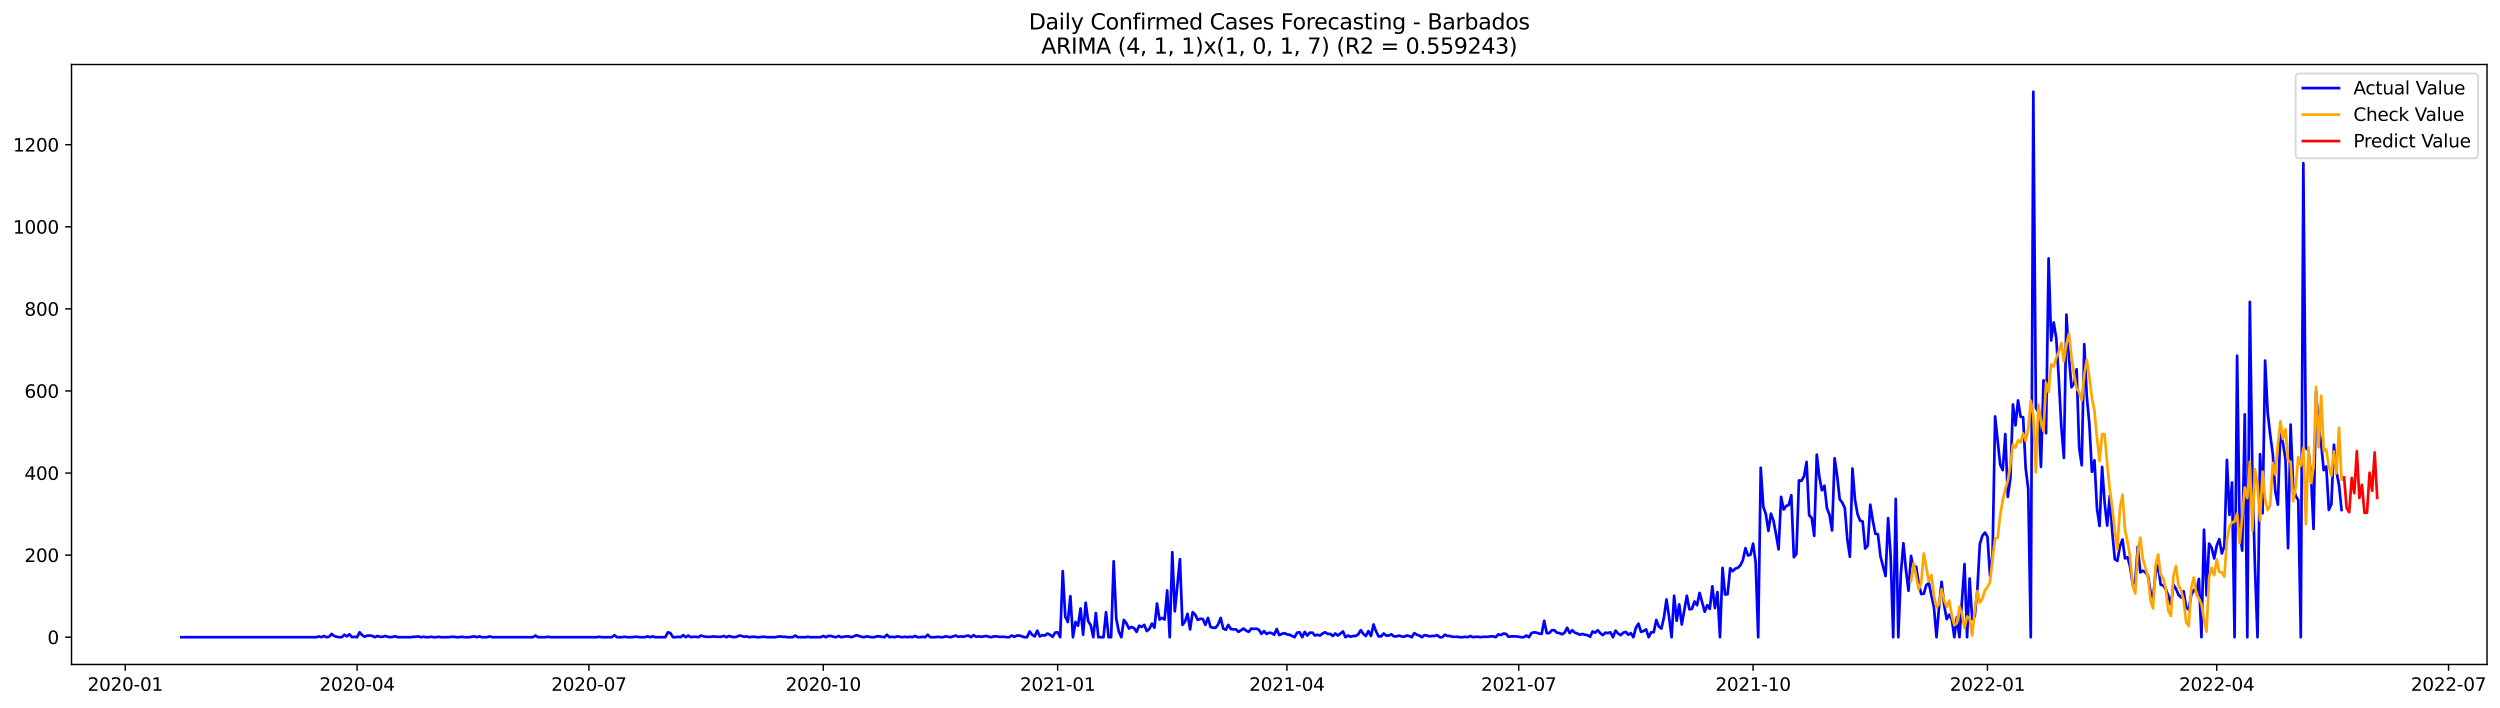 <?xml version="1.0" encoding="utf-8" standalone="no"?>
<!DOCTYPE svg PUBLIC "-//W3C//DTD SVG 1.1//EN"
  "http://www.w3.org/Graphics/SVG/1.1/DTD/svg11.dtd">
<svg xmlns:xlink="http://www.w3.org/1999/xlink" width="1386.05pt" height="392.274pt" viewBox="0 0 1386.05 392.274" xmlns="http://www.w3.org/2000/svg" version="1.1">
 <defs>
  <style type="text/css">*{stroke-linejoin: round; stroke-linecap: butt}</style>
 </defs>
 <g id="figure_1">
  <g id="patch_1">
   <path d="M 0 392.274 
L 1386.05 392.274 
L 1386.05 0 
L 0 0 
z
" style="fill: #ffffff"/>
  </g>
  <g id="axes_1">
   <g id="patch_2">
    <path d="M 39.65 368.396 
L 1378.85 368.396 
L 1378.85 35.755 
L 39.65 35.755 
z
" style="fill: #ffffff"/>
   </g>
   <g id="matplotlib.axis_1">
    <g id="xtick_1">
     <g id="line2d_1">
      <defs>
       <path id="m5eb708116f" d="M 0 0 
L 0 3.5 
" style="stroke: #000000; stroke-width: 0.8"/>
      </defs>
      <g>
       <use xlink:href="#m5eb708116f" x="69.451" y="368.396" style="stroke: #000000; stroke-width: 0.8"/>
      </g>
     </g>
     <g id="text_1">
      <!-- 2020-01 -->
      <g transform="translate(48.559 382.994)scale(0.1 -0.1)">
       <defs>
        <path id="DejaVuSans-32" d="M 1228 531 
L 3431 531 
L 3431 0 
L 469 0 
L 469 531 
Q 828 903 1448 1529 
Q 2069 2156 2228 2338 
Q 2531 2678 2651 2914 
Q 2772 3150 2772 3378 
Q 2772 3750 2511 3984 
Q 2250 4219 1831 4219 
Q 1534 4219 1204 4116 
Q 875 4013 500 3803 
L 500 4441 
Q 881 4594 1212 4672 
Q 1544 4750 1819 4750 
Q 2544 4750 2975 4387 
Q 3406 4025 3406 3419 
Q 3406 3131 3298 2873 
Q 3191 2616 2906 2266 
Q 2828 2175 2409 1742 
Q 1991 1309 1228 531 
z
" transform="scale(0.016)"/>
        <path id="DejaVuSans-30" d="M 2034 4250 
Q 1547 4250 1301 3770 
Q 1056 3291 1056 2328 
Q 1056 1369 1301 889 
Q 1547 409 2034 409 
Q 2525 409 2770 889 
Q 3016 1369 3016 2328 
Q 3016 3291 2770 3770 
Q 2525 4250 2034 4250 
z
M 2034 4750 
Q 2819 4750 3233 4129 
Q 3647 3509 3647 2328 
Q 3647 1150 3233 529 
Q 2819 -91 2034 -91 
Q 1250 -91 836 529 
Q 422 1150 422 2328 
Q 422 3509 836 4129 
Q 1250 4750 2034 4750 
z
" transform="scale(0.016)"/>
        <path id="DejaVuSans-2d" d="M 313 2009 
L 1997 2009 
L 1997 1497 
L 313 1497 
L 313 2009 
z
" transform="scale(0.016)"/>
        <path id="DejaVuSans-31" d="M 794 531 
L 1825 531 
L 1825 4091 
L 703 3866 
L 703 4441 
L 1819 4666 
L 2450 4666 
L 2450 531 
L 3481 531 
L 3481 0 
L 794 0 
L 794 531 
z
" transform="scale(0.016)"/>
       </defs>
       <use xlink:href="#DejaVuSans-32"/>
       <use xlink:href="#DejaVuSans-30" x="63.623"/>
       <use xlink:href="#DejaVuSans-32" x="127.246"/>
       <use xlink:href="#DejaVuSans-30" x="190.869"/>
       <use xlink:href="#DejaVuSans-2d" x="254.492"/>
       <use xlink:href="#DejaVuSans-30" x="290.576"/>
       <use xlink:href="#DejaVuSans-31" x="354.199"/>
      </g>
     </g>
    </g>
    <g id="xtick_2">
     <g id="line2d_2">
      <g>
       <use xlink:href="#m5eb708116f" x="197.976" y="368.396" style="stroke: #000000; stroke-width: 0.8"/>
      </g>
     </g>
     <g id="text_2">
      <!-- 2020-04 -->
      <g transform="translate(177.084 382.994)scale(0.1 -0.1)">
       <defs>
        <path id="DejaVuSans-34" d="M 2419 4116 
L 825 1625 
L 2419 1625 
L 2419 4116 
z
M 2253 4666 
L 3047 4666 
L 3047 1625 
L 3713 1625 
L 3713 1100 
L 3047 1100 
L 3047 0 
L 2419 0 
L 2419 1100 
L 313 1100 
L 313 1709 
L 2253 4666 
z
" transform="scale(0.016)"/>
       </defs>
       <use xlink:href="#DejaVuSans-32"/>
       <use xlink:href="#DejaVuSans-30" x="63.623"/>
       <use xlink:href="#DejaVuSans-32" x="127.246"/>
       <use xlink:href="#DejaVuSans-30" x="190.869"/>
       <use xlink:href="#DejaVuSans-2d" x="254.492"/>
       <use xlink:href="#DejaVuSans-30" x="290.576"/>
       <use xlink:href="#DejaVuSans-34" x="354.199"/>
      </g>
     </g>
    </g>
    <g id="xtick_3">
     <g id="line2d_3">
      <g>
       <use xlink:href="#m5eb708116f" x="326.5" y="368.396" style="stroke: #000000; stroke-width: 0.8"/>
      </g>
     </g>
     <g id="text_3">
      <!-- 2020-07 -->
      <g transform="translate(305.609 382.994)scale(0.1 -0.1)">
       <defs>
        <path id="DejaVuSans-37" d="M 525 4666 
L 3525 4666 
L 3525 4397 
L 1831 0 
L 1172 0 
L 2766 4134 
L 525 4134 
L 525 4666 
z
" transform="scale(0.016)"/>
       </defs>
       <use xlink:href="#DejaVuSans-32"/>
       <use xlink:href="#DejaVuSans-30" x="63.623"/>
       <use xlink:href="#DejaVuSans-32" x="127.246"/>
       <use xlink:href="#DejaVuSans-30" x="190.869"/>
       <use xlink:href="#DejaVuSans-2d" x="254.492"/>
       <use xlink:href="#DejaVuSans-30" x="290.576"/>
       <use xlink:href="#DejaVuSans-37" x="354.199"/>
      </g>
     </g>
    </g>
    <g id="xtick_4">
     <g id="line2d_4">
      <g>
       <use xlink:href="#m5eb708116f" x="456.438" y="368.396" style="stroke: #000000; stroke-width: 0.8"/>
      </g>
     </g>
     <g id="text_4">
      <!-- 2020-10 -->
      <g transform="translate(435.546 382.994)scale(0.1 -0.1)">
       <use xlink:href="#DejaVuSans-32"/>
       <use xlink:href="#DejaVuSans-30" x="63.623"/>
       <use xlink:href="#DejaVuSans-32" x="127.246"/>
       <use xlink:href="#DejaVuSans-30" x="190.869"/>
       <use xlink:href="#DejaVuSans-2d" x="254.492"/>
       <use xlink:href="#DejaVuSans-31" x="290.576"/>
       <use xlink:href="#DejaVuSans-30" x="354.199"/>
      </g>
     </g>
    </g>
    <g id="xtick_5">
     <g id="line2d_5">
      <g>
       <use xlink:href="#m5eb708116f" x="586.375" y="368.396" style="stroke: #000000; stroke-width: 0.8"/>
      </g>
     </g>
     <g id="text_5">
      <!-- 2021-01 -->
      <g transform="translate(565.483 382.994)scale(0.1 -0.1)">
       <use xlink:href="#DejaVuSans-32"/>
       <use xlink:href="#DejaVuSans-30" x="63.623"/>
       <use xlink:href="#DejaVuSans-32" x="127.246"/>
       <use xlink:href="#DejaVuSans-31" x="190.869"/>
       <use xlink:href="#DejaVuSans-2d" x="254.492"/>
       <use xlink:href="#DejaVuSans-30" x="290.576"/>
       <use xlink:href="#DejaVuSans-31" x="354.199"/>
      </g>
     </g>
    </g>
    <g id="xtick_6">
     <g id="line2d_6">
      <g>
       <use xlink:href="#m5eb708116f" x="713.487" y="368.396" style="stroke: #000000; stroke-width: 0.8"/>
      </g>
     </g>
     <g id="text_6">
      <!-- 2021-04 -->
      <g transform="translate(692.596 382.994)scale(0.1 -0.1)">
       <use xlink:href="#DejaVuSans-32"/>
       <use xlink:href="#DejaVuSans-30" x="63.623"/>
       <use xlink:href="#DejaVuSans-32" x="127.246"/>
       <use xlink:href="#DejaVuSans-31" x="190.869"/>
       <use xlink:href="#DejaVuSans-2d" x="254.492"/>
       <use xlink:href="#DejaVuSans-30" x="290.576"/>
       <use xlink:href="#DejaVuSans-34" x="354.199"/>
      </g>
     </g>
    </g>
    <g id="xtick_7">
     <g id="line2d_7">
      <g>
       <use xlink:href="#m5eb708116f" x="842.012" y="368.396" style="stroke: #000000; stroke-width: 0.8"/>
      </g>
     </g>
     <g id="text_7">
      <!-- 2021-07 -->
      <g transform="translate(821.12 382.994)scale(0.1 -0.1)">
       <use xlink:href="#DejaVuSans-32"/>
       <use xlink:href="#DejaVuSans-30" x="63.623"/>
       <use xlink:href="#DejaVuSans-32" x="127.246"/>
       <use xlink:href="#DejaVuSans-31" x="190.869"/>
       <use xlink:href="#DejaVuSans-2d" x="254.492"/>
       <use xlink:href="#DejaVuSans-30" x="290.576"/>
       <use xlink:href="#DejaVuSans-37" x="354.199"/>
      </g>
     </g>
    </g>
    <g id="xtick_8">
     <g id="line2d_8">
      <g>
       <use xlink:href="#m5eb708116f" x="971.949" y="368.396" style="stroke: #000000; stroke-width: 0.8"/>
      </g>
     </g>
     <g id="text_8">
      <!-- 2021-10 -->
      <g transform="translate(951.058 382.994)scale(0.1 -0.1)">
       <use xlink:href="#DejaVuSans-32"/>
       <use xlink:href="#DejaVuSans-30" x="63.623"/>
       <use xlink:href="#DejaVuSans-32" x="127.246"/>
       <use xlink:href="#DejaVuSans-31" x="190.869"/>
       <use xlink:href="#DejaVuSans-2d" x="254.492"/>
       <use xlink:href="#DejaVuSans-31" x="290.576"/>
       <use xlink:href="#DejaVuSans-30" x="354.199"/>
      </g>
     </g>
    </g>
    <g id="xtick_9">
     <g id="line2d_9">
      <g>
       <use xlink:href="#m5eb708116f" x="1101.886" y="368.396" style="stroke: #000000; stroke-width: 0.8"/>
      </g>
     </g>
     <g id="text_9">
      <!-- 2022-01 -->
      <g transform="translate(1080.995 382.994)scale(0.1 -0.1)">
       <use xlink:href="#DejaVuSans-32"/>
       <use xlink:href="#DejaVuSans-30" x="63.623"/>
       <use xlink:href="#DejaVuSans-32" x="127.246"/>
       <use xlink:href="#DejaVuSans-32" x="190.869"/>
       <use xlink:href="#DejaVuSans-2d" x="254.492"/>
       <use xlink:href="#DejaVuSans-30" x="290.576"/>
       <use xlink:href="#DejaVuSans-31" x="354.199"/>
      </g>
     </g>
    </g>
    <g id="xtick_10">
     <g id="line2d_10">
      <g>
       <use xlink:href="#m5eb708116f" x="1228.999" y="368.396" style="stroke: #000000; stroke-width: 0.8"/>
      </g>
     </g>
     <g id="text_10">
      <!-- 2022-04 -->
      <g transform="translate(1208.107 382.994)scale(0.1 -0.1)">
       <use xlink:href="#DejaVuSans-32"/>
       <use xlink:href="#DejaVuSans-30" x="63.623"/>
       <use xlink:href="#DejaVuSans-32" x="127.246"/>
       <use xlink:href="#DejaVuSans-32" x="190.869"/>
       <use xlink:href="#DejaVuSans-2d" x="254.492"/>
       <use xlink:href="#DejaVuSans-30" x="290.576"/>
       <use xlink:href="#DejaVuSans-34" x="354.199"/>
      </g>
     </g>
    </g>
    <g id="xtick_11">
     <g id="line2d_11">
      <g>
       <use xlink:href="#m5eb708116f" x="1357.523" y="368.396" style="stroke: #000000; stroke-width: 0.8"/>
      </g>
     </g>
     <g id="text_11">
      <!-- 2022-07 -->
      <g transform="translate(1336.632 382.994)scale(0.1 -0.1)">
       <use xlink:href="#DejaVuSans-32"/>
       <use xlink:href="#DejaVuSans-30" x="63.623"/>
       <use xlink:href="#DejaVuSans-32" x="127.246"/>
       <use xlink:href="#DejaVuSans-32" x="190.869"/>
       <use xlink:href="#DejaVuSans-2d" x="254.492"/>
       <use xlink:href="#DejaVuSans-30" x="290.576"/>
       <use xlink:href="#DejaVuSans-37" x="354.199"/>
      </g>
     </g>
    </g>
   </g>
   <g id="matplotlib.axis_2">
    <g id="ytick_1">
     <g id="line2d_12">
      <defs>
       <path id="m986dcd442d" d="M 0 0 
L -3.5 0 
" style="stroke: #000000; stroke-width: 0.8"/>
      </defs>
      <g>
       <use xlink:href="#m986dcd442d" x="39.65" y="353.276" style="stroke: #000000; stroke-width: 0.8"/>
      </g>
     </g>
     <g id="text_12">
      <!-- 0 -->
      <g transform="translate(26.288 357.075)scale(0.1 -0.1)">
       <use xlink:href="#DejaVuSans-30"/>
      </g>
     </g>
    </g>
    <g id="ytick_2">
     <g id="line2d_13">
      <g>
       <use xlink:href="#m986dcd442d" x="39.65" y="307.768" style="stroke: #000000; stroke-width: 0.8"/>
      </g>
     </g>
     <g id="text_13">
      <!-- 200 -->
      <g transform="translate(13.562 311.567)scale(0.1 -0.1)">
       <use xlink:href="#DejaVuSans-32"/>
       <use xlink:href="#DejaVuSans-30" x="63.623"/>
       <use xlink:href="#DejaVuSans-30" x="127.246"/>
      </g>
     </g>
    </g>
    <g id="ytick_3">
     <g id="line2d_14">
      <g>
       <use xlink:href="#m986dcd442d" x="39.65" y="262.26" style="stroke: #000000; stroke-width: 0.8"/>
      </g>
     </g>
     <g id="text_14">
      <!-- 400 -->
      <g transform="translate(13.562 266.059)scale(0.1 -0.1)">
       <use xlink:href="#DejaVuSans-34"/>
       <use xlink:href="#DejaVuSans-30" x="63.623"/>
       <use xlink:href="#DejaVuSans-30" x="127.246"/>
      </g>
     </g>
    </g>
    <g id="ytick_4">
     <g id="line2d_15">
      <g>
       <use xlink:href="#m986dcd442d" x="39.65" y="216.752" style="stroke: #000000; stroke-width: 0.8"/>
      </g>
     </g>
     <g id="text_15">
      <!-- 600 -->
      <g transform="translate(13.562 220.551)scale(0.1 -0.1)">
       <defs>
        <path id="DejaVuSans-36" d="M 2113 2584 
Q 1688 2584 1439 2293 
Q 1191 2003 1191 1497 
Q 1191 994 1439 701 
Q 1688 409 2113 409 
Q 2538 409 2786 701 
Q 3034 994 3034 1497 
Q 3034 2003 2786 2293 
Q 2538 2584 2113 2584 
z
M 3366 4563 
L 3366 3988 
Q 3128 4100 2886 4159 
Q 2644 4219 2406 4219 
Q 1781 4219 1451 3797 
Q 1122 3375 1075 2522 
Q 1259 2794 1537 2939 
Q 1816 3084 2150 3084 
Q 2853 3084 3261 2657 
Q 3669 2231 3669 1497 
Q 3669 778 3244 343 
Q 2819 -91 2113 -91 
Q 1303 -91 875 529 
Q 447 1150 447 2328 
Q 447 3434 972 4092 
Q 1497 4750 2381 4750 
Q 2619 4750 2861 4703 
Q 3103 4656 3366 4563 
z
" transform="scale(0.016)"/>
       </defs>
       <use xlink:href="#DejaVuSans-36"/>
       <use xlink:href="#DejaVuSans-30" x="63.623"/>
       <use xlink:href="#DejaVuSans-30" x="127.246"/>
      </g>
     </g>
    </g>
    <g id="ytick_5">
     <g id="line2d_16">
      <g>
       <use xlink:href="#m986dcd442d" x="39.65" y="171.244" style="stroke: #000000; stroke-width: 0.8"/>
      </g>
     </g>
     <g id="text_16">
      <!-- 800 -->
      <g transform="translate(13.562 175.043)scale(0.1 -0.1)">
       <defs>
        <path id="DejaVuSans-38" d="M 2034 2216 
Q 1584 2216 1326 1975 
Q 1069 1734 1069 1313 
Q 1069 891 1326 650 
Q 1584 409 2034 409 
Q 2484 409 2743 651 
Q 3003 894 3003 1313 
Q 3003 1734 2745 1975 
Q 2488 2216 2034 2216 
z
M 1403 2484 
Q 997 2584 770 2862 
Q 544 3141 544 3541 
Q 544 4100 942 4425 
Q 1341 4750 2034 4750 
Q 2731 4750 3128 4425 
Q 3525 4100 3525 3541 
Q 3525 3141 3298 2862 
Q 3072 2584 2669 2484 
Q 3125 2378 3379 2068 
Q 3634 1759 3634 1313 
Q 3634 634 3220 271 
Q 2806 -91 2034 -91 
Q 1263 -91 848 271 
Q 434 634 434 1313 
Q 434 1759 690 2068 
Q 947 2378 1403 2484 
z
M 1172 3481 
Q 1172 3119 1398 2916 
Q 1625 2713 2034 2713 
Q 2441 2713 2670 2916 
Q 2900 3119 2900 3481 
Q 2900 3844 2670 4047 
Q 2441 4250 2034 4250 
Q 1625 4250 1398 4047 
Q 1172 3844 1172 3481 
z
" transform="scale(0.016)"/>
       </defs>
       <use xlink:href="#DejaVuSans-38"/>
       <use xlink:href="#DejaVuSans-30" x="63.623"/>
       <use xlink:href="#DejaVuSans-30" x="127.246"/>
      </g>
     </g>
    </g>
    <g id="ytick_6">
     <g id="line2d_17">
      <g>
       <use xlink:href="#m986dcd442d" x="39.65" y="125.736" style="stroke: #000000; stroke-width: 0.8"/>
      </g>
     </g>
     <g id="text_17">
      <!-- 1000 -->
      <g transform="translate(7.2 129.535)scale(0.1 -0.1)">
       <use xlink:href="#DejaVuSans-31"/>
       <use xlink:href="#DejaVuSans-30" x="63.623"/>
       <use xlink:href="#DejaVuSans-30" x="127.246"/>
       <use xlink:href="#DejaVuSans-30" x="190.869"/>
      </g>
     </g>
    </g>
    <g id="ytick_7">
     <g id="line2d_18">
      <g>
       <use xlink:href="#m986dcd442d" x="39.65" y="80.228" style="stroke: #000000; stroke-width: 0.8"/>
      </g>
     </g>
     <g id="text_18">
      <!-- 1200 -->
      <g transform="translate(7.2 84.027)scale(0.1 -0.1)">
       <use xlink:href="#DejaVuSans-31"/>
       <use xlink:href="#DejaVuSans-32" x="63.623"/>
       <use xlink:href="#DejaVuSans-30" x="127.246"/>
       <use xlink:href="#DejaVuSans-30" x="190.869"/>
      </g>
     </g>
    </g>
   </g>
   <g id="line2d_19">
    <path d="M 100.523 353.276 
L 175.378 353.276 
L 176.79 352.82 
L 178.203 353.276 
L 179.615 352.593 
L 181.027 353.276 
L 182.44 353.048 
L 183.852 351.455 
L 185.264 352.593 
L 186.677 353.048 
L 188.089 353.276 
L 189.501 353.276 
L 190.914 351.91 
L 192.326 352.82 
L 193.739 351.683 
L 195.151 353.276 
L 196.563 353.048 
L 197.976 353.276 
L 199.388 350.545 
L 200.8 352.138 
L 202.213 353.048 
L 203.625 352.365 
L 205.037 352.365 
L 206.45 352.593 
L 207.862 353.276 
L 209.274 352.593 
L 210.687 353.048 
L 212.099 353.048 
L 213.512 352.593 
L 214.924 353.048 
L 216.336 353.276 
L 219.161 352.82 
L 220.573 353.276 
L 227.635 353.276 
L 229.048 353.048 
L 230.46 353.048 
L 231.872 352.82 
L 233.285 353.276 
L 234.697 353.048 
L 236.109 353.276 
L 237.522 353.276 
L 238.934 353.048 
L 240.346 353.276 
L 241.759 353.276 
L 243.171 353.048 
L 244.583 353.276 
L 248.821 353.276 
L 250.233 353.048 
L 251.645 353.048 
L 253.058 353.276 
L 254.47 353.276 
L 255.882 353.048 
L 257.295 353.276 
L 260.119 353.276 
L 262.944 352.82 
L 264.357 353.276 
L 265.769 352.82 
L 267.181 353.276 
L 270.006 353.276 
L 271.418 352.82 
L 272.831 353.276 
L 295.428 353.276 
L 296.841 352.365 
L 298.253 353.276 
L 302.49 353.276 
L 303.903 353.048 
L 305.315 353.276 
L 330.737 353.276 
L 332.15 353.048 
L 333.562 353.276 
L 339.212 353.276 
L 340.624 352.138 
L 342.036 353.276 
L 344.861 353.276 
L 346.273 353.048 
L 347.686 353.276 
L 350.51 353.276 
L 351.923 353.048 
L 353.335 353.048 
L 354.748 353.276 
L 357.572 353.276 
L 358.985 352.82 
L 360.397 353.276 
L 361.809 352.82 
L 363.222 353.276 
L 368.871 353.276 
L 370.284 350.545 
L 371.696 351 
L 373.108 353.276 
L 374.521 353.276 
L 375.933 353.048 
L 377.345 353.276 
L 378.758 352.138 
L 380.17 353.276 
L 381.582 352.365 
L 382.995 353.276 
L 384.407 353.048 
L 385.82 353.048 
L 387.232 353.276 
L 388.644 352.365 
L 390.057 352.82 
L 391.469 353.048 
L 394.294 353.048 
L 395.706 352.82 
L 397.118 353.048 
L 399.943 353.048 
L 401.355 352.593 
L 402.768 353.276 
L 404.18 352.593 
L 405.593 353.048 
L 407.005 353.276 
L 408.417 353.048 
L 409.83 352.365 
L 411.242 352.593 
L 412.654 353.048 
L 414.067 352.82 
L 415.479 353.276 
L 416.891 353.048 
L 418.304 353.048 
L 419.716 353.276 
L 421.129 353.276 
L 422.541 353.048 
L 423.953 353.048 
L 425.366 353.276 
L 429.603 353.276 
L 432.427 352.82 
L 433.84 353.048 
L 435.252 353.048 
L 436.664 353.276 
L 439.489 353.276 
L 440.902 352.365 
L 442.314 353.276 
L 446.551 353.276 
L 447.963 353.048 
L 449.376 353.276 
L 455.025 353.276 
L 456.438 352.593 
L 457.85 353.276 
L 459.262 352.593 
L 460.675 352.593 
L 462.087 353.048 
L 463.499 353.276 
L 464.912 352.593 
L 466.324 353.276 
L 469.149 352.82 
L 470.561 352.82 
L 471.973 353.276 
L 473.386 352.82 
L 474.798 352.138 
L 477.623 353.048 
L 479.035 353.276 
L 480.448 352.82 
L 483.272 353.276 
L 484.685 353.276 
L 486.097 352.82 
L 487.509 352.82 
L 490.334 353.276 
L 491.747 351.91 
L 493.159 353.276 
L 494.571 353.048 
L 495.984 353.276 
L 497.396 352.82 
L 500.221 353.276 
L 501.633 353.048 
L 503.045 353.276 
L 504.458 353.048 
L 505.87 353.276 
L 507.282 352.593 
L 508.695 353.276 
L 510.107 353.276 
L 511.52 353.048 
L 512.932 353.276 
L 514.344 351.91 
L 515.757 353.276 
L 518.581 353.276 
L 519.994 353.048 
L 521.406 353.276 
L 522.818 353.276 
L 524.231 352.82 
L 527.056 353.276 
L 529.88 352.365 
L 531.293 353.048 
L 532.705 352.82 
L 534.117 353.048 
L 535.53 352.593 
L 536.942 352.365 
L 538.354 353.276 
L 539.767 352.138 
L 541.179 353.048 
L 542.591 352.82 
L 544.004 353.048 
L 546.829 352.593 
L 548.241 353.048 
L 549.653 353.276 
L 551.066 352.82 
L 552.478 352.82 
L 553.89 353.048 
L 556.715 353.048 
L 558.127 353.276 
L 559.54 353.276 
L 560.952 352.365 
L 562.365 353.048 
L 563.777 352.365 
L 565.189 352.365 
L 568.014 353.276 
L 569.426 353.276 
L 570.839 350.09 
L 572.251 351.91 
L 573.663 352.82 
L 575.076 349.635 
L 576.488 352.82 
L 577.9 352.138 
L 579.313 352.365 
L 580.725 351.228 
L 582.138 351.91 
L 583.55 353.048 
L 584.962 350.773 
L 586.375 350.545 
L 587.787 353.276 
L 589.199 316.642 
L 590.612 341.899 
L 592.024 344.857 
L 593.436 330.522 
L 594.849 353.276 
L 596.261 344.857 
L 597.674 346.904 
L 599.086 337.348 
L 600.498 351.91 
L 601.911 334.162 
L 603.323 344.401 
L 604.735 346.677 
L 606.148 353.276 
L 607.56 339.851 
L 608.972 353.276 
L 611.797 353.276 
L 613.21 339.396 
L 614.622 353.276 
L 616.034 353.276 
L 617.447 311.181 
L 618.859 342.809 
L 620.271 350.09 
L 621.684 353.276 
L 623.096 343.719 
L 624.508 345.539 
L 625.921 348.497 
L 627.333 347.587 
L 628.745 348.27 
L 630.158 350.317 
L 631.57 346.904 
L 632.983 347.587 
L 634.395 346.449 
L 635.807 349.862 
L 637.22 348.725 
L 638.632 345.767 
L 640.044 348.042 
L 641.457 334.617 
L 642.869 343.491 
L 644.281 342.581 
L 645.694 343.491 
L 647.106 327.336 
L 648.519 353.276 
L 649.931 306.175 
L 651.343 338.941 
L 654.168 310.043 
L 655.58 346.449 
L 656.993 344.629 
L 658.405 340.306 
L 659.817 348.952 
L 661.23 339.396 
L 662.642 340.761 
L 664.054 343.719 
L 665.467 343.036 
L 666.879 343.264 
L 668.292 346.449 
L 669.704 342.581 
L 671.116 347.587 
L 672.529 348.042 
L 673.941 348.042 
L 675.353 346.222 
L 676.766 342.581 
L 678.178 348.497 
L 679.59 349.18 
L 681.003 346.449 
L 682.415 348.725 
L 683.828 348.952 
L 685.24 348.952 
L 686.652 350.317 
L 689.477 348.497 
L 690.889 349.635 
L 692.302 350.317 
L 693.714 348.497 
L 695.126 348.725 
L 696.539 348.497 
L 697.951 349.18 
L 699.363 351.455 
L 700.776 349.862 
L 702.188 351.455 
L 703.601 350.773 
L 705.013 351 
L 706.425 351.91 
L 707.838 348.725 
L 709.25 352.138 
L 710.662 351.455 
L 712.075 351 
L 713.487 351.683 
L 714.899 351.91 
L 717.724 353.276 
L 719.137 350.773 
L 720.549 350.545 
L 721.961 353.276 
L 723.374 350.317 
L 724.786 352.365 
L 726.198 350.773 
L 727.611 350.773 
L 729.023 352.365 
L 730.435 351.91 
L 731.848 352.365 
L 733.26 351.228 
L 734.672 350.545 
L 736.085 351.455 
L 737.497 351.455 
L 738.91 352.593 
L 740.322 351.228 
L 741.734 352.365 
L 744.559 350.09 
L 745.971 353.276 
L 747.384 352.365 
L 748.796 353.048 
L 750.208 352.593 
L 751.621 352.593 
L 753.033 351.683 
L 754.446 349.407 
L 755.858 351.455 
L 757.27 352.593 
L 758.683 349.862 
L 760.095 352.593 
L 761.507 346.222 
L 762.92 350.09 
L 764.332 352.82 
L 765.744 352.82 
L 767.157 351.228 
L 768.569 352.365 
L 769.981 352.365 
L 771.394 351.683 
L 772.806 352.82 
L 774.219 352.82 
L 775.631 352.365 
L 777.043 352.82 
L 778.456 353.048 
L 779.868 352.365 
L 781.28 352.593 
L 782.693 353.276 
L 784.105 351 
L 785.517 351.91 
L 786.93 352.365 
L 788.342 353.276 
L 789.755 352.138 
L 791.167 352.365 
L 792.579 352.82 
L 793.992 352.593 
L 795.404 352.593 
L 796.816 352.138 
L 798.229 353.276 
L 799.641 353.276 
L 801.053 351.91 
L 802.466 352.593 
L 803.878 352.593 
L 805.29 353.048 
L 808.115 353.048 
L 809.528 353.276 
L 810.94 353.276 
L 812.352 353.048 
L 813.765 353.276 
L 815.177 352.593 
L 816.589 353.276 
L 818.002 353.048 
L 819.414 353.048 
L 820.826 353.276 
L 822.239 353.048 
L 825.064 353.048 
L 826.476 352.82 
L 827.888 352.82 
L 829.301 353.276 
L 830.713 351.683 
L 832.125 352.138 
L 833.538 351.228 
L 834.95 351.455 
L 836.362 353.048 
L 837.775 352.82 
L 840.6 352.82 
L 843.424 353.276 
L 844.837 353.276 
L 846.249 352.365 
L 847.661 353.276 
L 849.074 351 
L 850.486 350.545 
L 851.898 350.773 
L 853.311 351.228 
L 854.723 351.455 
L 856.135 344.174 
L 857.548 351 
L 858.96 351 
L 860.373 349.407 
L 861.785 349.407 
L 863.197 350.773 
L 864.61 351 
L 866.022 351.683 
L 867.434 350.773 
L 868.847 348.042 
L 870.259 351 
L 871.671 349.407 
L 873.084 350.773 
L 874.496 351.228 
L 875.909 351.91 
L 877.321 351.455 
L 878.733 351.91 
L 880.146 352.138 
L 881.558 353.048 
L 882.97 350.09 
L 884.383 350.773 
L 885.795 349.407 
L 887.207 351 
L 888.62 352.138 
L 890.032 350.773 
L 891.444 351 
L 892.857 350.545 
L 894.269 353.276 
L 895.682 349.635 
L 897.094 351.228 
L 898.506 352.138 
L 899.919 350.773 
L 901.331 350.317 
L 902.743 351.91 
L 904.156 351 
L 905.568 353.276 
L 906.98 348.042 
L 908.393 345.767 
L 909.805 350.317 
L 911.218 349.862 
L 912.63 348.952 
L 914.042 353.276 
L 915.455 350.545 
L 916.867 350.545 
L 918.279 343.719 
L 919.692 347.359 
L 921.104 348.497 
L 922.516 342.354 
L 923.929 332.342 
L 925.341 341.899 
L 926.753 353.276 
L 928.166 330.294 
L 929.578 344.174 
L 930.991 335.072 
L 932.403 346.222 
L 935.228 330.294 
L 936.64 337.803 
L 938.052 337.575 
L 939.465 333.48 
L 940.877 335.527 
L 942.289 328.701 
L 945.114 339.168 
L 946.527 335.527 
L 947.939 337.575 
L 949.351 325.061 
L 950.764 337.12 
L 952.176 328.246 
L 953.588 353.276 
L 955.001 314.821 
L 956.413 329.611 
L 957.825 329.384 
L 959.238 315.049 
L 960.65 316.642 
L 962.062 315.276 
L 963.475 314.821 
L 964.887 313.456 
L 966.3 310.498 
L 967.712 303.899 
L 969.124 307.995 
L 970.537 307.54 
L 971.949 301.396 
L 973.361 311.636 
L 974.774 353.276 
L 976.186 259.302 
L 977.598 280.918 
L 979.011 285.014 
L 980.423 294.343 
L 981.836 284.786 
L 983.248 288.654 
L 984.66 296.163 
L 986.073 304.582 
L 987.485 275.457 
L 988.897 282.511 
L 990.31 280.463 
L 991.722 280.008 
L 993.134 274.547 
L 994.547 308.905 
L 995.959 307.085 
L 997.371 266.355 
L 998.784 266.583 
L 1000.196 264.08 
L 1001.609 256.116 
L 1003.021 285.696 
L 1004.433 287.062 
L 1005.846 297.073 
L 1007.258 252.02 
L 1008.67 264.308 
L 1010.083 271.816 
L 1011.495 269.313 
L 1012.907 281.828 
L 1014.32 285.469 
L 1015.732 294.115 
L 1017.145 254.068 
L 1018.557 263.852 
L 1019.969 276.822 
L 1021.382 278.643 
L 1022.794 281.601 
L 1024.206 299.121 
L 1025.619 308.678 
L 1027.031 259.757 
L 1028.443 277.05 
L 1029.856 285.014 
L 1031.268 288.654 
L 1032.68 289.109 
L 1034.093 304.127 
L 1035.505 302.534 
L 1036.918 279.78 
L 1038.33 288.654 
L 1039.742 295.936 
L 1041.155 296.163 
L 1042.567 308.45 
L 1045.392 319.372 
L 1046.804 287.289 
L 1048.216 308.223 
L 1049.629 353.276 
L 1051.041 276.595 
L 1052.454 353.276 
L 1053.866 318.234 
L 1055.278 301.169 
L 1056.691 315.959 
L 1058.103 327.564 
L 1059.515 308.223 
L 1060.928 315.731 
L 1062.34 314.139 
L 1063.752 323.468 
L 1065.165 329.384 
L 1066.577 329.156 
L 1067.99 324.378 
L 1069.402 323.24 
L 1072.227 336.893 
L 1073.639 353.276 
L 1075.051 336.438 
L 1076.464 322.558 
L 1077.876 335.527 
L 1079.288 343.264 
L 1080.701 340.761 
L 1082.113 343.491 
L 1083.525 353.276 
L 1084.938 342.126 
L 1086.35 353.276 
L 1089.175 312.773 
L 1090.587 353.276 
L 1092 320.737 
L 1093.412 343.264 
L 1094.824 341.671 
L 1096.237 327.791 
L 1097.649 301.624 
L 1099.061 297.073 
L 1100.474 295.253 
L 1101.886 297.528 
L 1103.299 319.145 
L 1104.711 307.768 
L 1106.123 230.859 
L 1108.948 257.709 
L 1110.36 260.667 
L 1111.773 240.643 
L 1113.185 275.457 
L 1114.597 265.218 
L 1116.01 224.261 
L 1117.422 235.865 
L 1118.834 221.985 
L 1120.247 231.087 
L 1121.659 231.314 
L 1123.072 259.529 
L 1124.484 271.134 
L 1125.896 353.276 
L 1127.309 50.876 
L 1128.721 226.081 
L 1130.133 228.356 
L 1131.546 258.847 
L 1132.958 210.836 
L 1134.37 240.188 
L 1135.783 143.257 
L 1137.195 188.764 
L 1138.608 178.753 
L 1140.02 187.399 
L 1141.432 209.926 
L 1142.845 236.775 
L 1144.257 253.841 
L 1145.669 174.429 
L 1147.082 198.321 
L 1148.494 214.704 
L 1149.906 212.656 
L 1151.319 204.692 
L 1152.731 248.152 
L 1154.143 257.936 
L 1155.556 190.812 
L 1156.968 219.937 
L 1158.381 235.182 
L 1159.793 261.577 
L 1161.205 255.206 
L 1162.618 282.056 
L 1164.03 291.612 
L 1165.442 258.847 
L 1166.855 278.87 
L 1168.267 291.385 
L 1169.679 275.002 
L 1171.092 295.253 
L 1172.504 310.043 
L 1173.917 310.953 
L 1175.329 302.762 
L 1176.741 299.121 
L 1178.154 309.588 
L 1179.566 308.905 
L 1180.978 314.366 
L 1182.391 323.923 
L 1183.803 322.785 
L 1185.215 303.217 
L 1186.628 317.324 
L 1188.04 316.414 
L 1189.452 317.324 
L 1190.865 319.145 
L 1192.277 328.019 
L 1193.69 331.432 
L 1195.102 317.779 
L 1196.514 313.456 
L 1197.927 324.15 
L 1199.339 324.606 
L 1200.751 326.653 
L 1202.164 330.294 
L 1203.576 335.3 
L 1204.988 324.15 
L 1206.401 326.426 
L 1207.813 329.839 
L 1209.226 331.204 
L 1210.638 327.791 
L 1212.05 336.665 
L 1213.463 338.03 
L 1214.875 329.839 
L 1216.287 327.108 
L 1217.7 328.246 
L 1219.112 320.965 
L 1220.524 353.276 
L 1221.937 293.66 
L 1223.349 330.066 
L 1224.761 301.396 
L 1226.174 303.672 
L 1227.586 309.588 
L 1228.999 302.534 
L 1230.411 298.894 
L 1231.823 306.857 
L 1233.236 302.762 
L 1234.648 254.978 
L 1236.06 285.469 
L 1237.473 267.493 
L 1238.885 353.276 
L 1240.297 197.183 
L 1241.71 293.888 
L 1243.122 305.265 
L 1244.535 229.722 
L 1245.947 353.276 
L 1247.359 167.376 
L 1248.772 264.08 
L 1250.184 314.366 
L 1251.596 353.276 
L 1253.009 251.793 
L 1254.421 284.559 
L 1255.833 199.914 
L 1257.246 228.811 
L 1258.658 241.099 
L 1260.071 251.793 
L 1261.483 272.499 
L 1262.895 279.78 
L 1264.308 238.141 
L 1265.72 245.649 
L 1267.132 254.978 
L 1268.545 303.899 
L 1269.957 235.41 
L 1271.369 269.313 
L 1272.782 275.002 
L 1274.194 277.277 
L 1275.606 353.276 
L 1277.019 90.467 
L 1278.431 248.38 
L 1279.844 249.745 
L 1281.256 263.625 
L 1282.668 293.205 
L 1284.081 217.207 
L 1285.493 236.548 
L 1286.905 246.104 
L 1288.318 260.667 
L 1289.73 258.619 
L 1291.142 282.738 
L 1292.555 279.553 
L 1293.967 246.559 
L 1295.38 261.577 
L 1296.792 268.858 
L 1298.204 282.738 
L 1298.204 282.738 
" clip-path="url(#p63c8a88c52)" style="fill: none; stroke: #0000ff; stroke-width: 1.5; stroke-linecap: square"/>
   </g>
   <g id="line2d_20">
    <path d="M 1059.515 322.294 
L 1060.928 312.253 
L 1063.752 326.763 
L 1065.165 323.028 
L 1066.577 306.859 
L 1069.402 322.35 
L 1070.814 318.838 
L 1072.227 330.558 
L 1073.639 336.743 
L 1075.051 334.879 
L 1076.464 326.746 
L 1077.876 332.858 
L 1079.288 336.424 
L 1080.701 333.001 
L 1082.113 341.402 
L 1083.525 346.631 
L 1084.938 345.486 
L 1086.35 336.32 
L 1087.763 340.571 
L 1089.175 348.052 
L 1090.587 341.832 
L 1092 343.075 
L 1093.412 352.335 
L 1094.824 338.767 
L 1096.237 327.645 
L 1097.649 334.134 
L 1099.061 332.059 
L 1100.474 327.385 
L 1101.886 325.393 
L 1103.299 322.791 
L 1104.711 309.731 
L 1106.123 298.619 
L 1107.536 298.135 
L 1108.948 285.697 
L 1110.36 277.378 
L 1111.773 271.139 
L 1113.185 266.547 
L 1114.597 257.596 
L 1116.01 246.441 
L 1117.422 248.238 
L 1118.834 244.127 
L 1120.247 245.352 
L 1121.659 240.274 
L 1123.072 244.379 
L 1124.484 238.082 
L 1125.896 222.123 
L 1127.309 230.264 
L 1128.721 261.874 
L 1130.133 224.315 
L 1131.546 233.27 
L 1132.958 238.912 
L 1134.37 212.117 
L 1135.783 217.3 
L 1137.195 201.974 
L 1138.608 203.221 
L 1140.02 198.318 
L 1141.432 194.896 
L 1142.845 190.207 
L 1144.257 200.24 
L 1145.669 190.828 
L 1147.082 184.99 
L 1148.494 197.972 
L 1149.906 207.708 
L 1151.319 215.309 
L 1152.731 217.497 
L 1154.143 221.907 
L 1155.556 207.745 
L 1156.968 199.468 
L 1158.381 208.893 
L 1159.793 220.369 
L 1161.205 227.838 
L 1162.618 242.885 
L 1164.03 255.492 
L 1165.442 240.644 
L 1166.855 240.766 
L 1168.267 257.15 
L 1169.679 271.154 
L 1171.092 281.568 
L 1172.504 294.175 
L 1173.917 304.426 
L 1175.329 281.694 
L 1176.741 274.258 
L 1178.154 293.758 
L 1179.566 300.45 
L 1180.978 308.91 
L 1182.391 324.476 
L 1183.803 329.042 
L 1185.215 306.029 
L 1186.628 298.183 
L 1188.04 309.827 
L 1190.865 319.741 
L 1192.277 332.923 
L 1193.69 337.299 
L 1195.102 313.162 
L 1196.514 307.405 
L 1197.927 318.636 
L 1199.339 320.617 
L 1200.751 326.462 
L 1202.164 338.804 
L 1203.576 341.473 
L 1204.988 319.397 
L 1206.401 313.855 
L 1207.813 324.559 
L 1209.226 327.304 
L 1210.638 332.808 
L 1212.05 344.908 
L 1213.463 347.103 
L 1214.875 325.91 
L 1216.287 320.144 
L 1217.7 329.513 
L 1219.112 331.636 
L 1220.524 334.891 
L 1221.937 343.154 
L 1223.349 350.231 
L 1224.761 320.089 
L 1226.174 314.806 
L 1227.586 318.925 
L 1228.999 310.216 
L 1230.411 317.171 
L 1231.823 317.266 
L 1233.236 319.673 
L 1234.648 299.301 
L 1236.06 291.988 
L 1237.473 289.694 
L 1238.885 289.15 
L 1240.297 284.723 
L 1241.71 301.101 
L 1243.122 286.933 
L 1244.535 270.229 
L 1245.947 276.124 
L 1247.359 255.953 
L 1248.772 294.145 
L 1250.184 260.181 
L 1251.596 268.701 
L 1253.009 288.523 
L 1254.421 261.433 
L 1255.833 277.056 
L 1257.246 282.77 
L 1258.658 280.038 
L 1260.071 256.596 
L 1261.483 263.05 
L 1262.895 246.716 
L 1264.308 233.537 
L 1265.72 243.412 
L 1267.132 237.927 
L 1268.545 255.349 
L 1269.957 256.052 
L 1271.369 277.897 
L 1272.782 270.067 
L 1274.194 253.418 
L 1275.606 258.142 
L 1277.019 248.286 
L 1278.431 290.507 
L 1279.844 247.955 
L 1281.256 267.824 
L 1282.668 259.472 
L 1284.081 214.544 
L 1285.493 247.945 
L 1286.905 219.366 
L 1288.318 249.944 
L 1289.73 249.217 
L 1291.142 258.561 
L 1292.555 263.679 
L 1293.967 250.259 
L 1295.38 262.402 
L 1296.792 237.243 
L 1298.204 265.931 
L 1298.204 265.931 
" clip-path="url(#p63c8a88c52)" style="fill: none; stroke: #ffa500; stroke-width: 1.5; stroke-linecap: square"/>
   </g>
   <g id="line2d_21">
    <path d="M 1299.617 264.674 
L 1301.029 281.663 
L 1302.441 284.028 
L 1303.854 264.967 
L 1305.266 273.389 
L 1306.678 250.151 
L 1308.091 276.08 
L 1309.503 268.786 
L 1310.915 284.332 
L 1312.328 284.238 
L 1313.74 262.106 
L 1315.153 272.097 
L 1316.565 250.851 
L 1317.977 276.019 
" clip-path="url(#p63c8a88c52)" style="fill: none; stroke: #ff0000; stroke-width: 1.5; stroke-linecap: square"/>
   </g>
   <g id="patch_3">
    <path d="M 39.65 368.396 
L 39.65 35.755 
" style="fill: none; stroke: #000000; stroke-width: 0.8; stroke-linejoin: miter; stroke-linecap: square"/>
   </g>
   <g id="patch_4">
    <path d="M 1378.85 368.396 
L 1378.85 35.755 
" style="fill: none; stroke: #000000; stroke-width: 0.8; stroke-linejoin: miter; stroke-linecap: square"/>
   </g>
   <g id="patch_5">
    <path d="M 39.65 368.396 
L 1378.85 368.396 
" style="fill: none; stroke: #000000; stroke-width: 0.8; stroke-linejoin: miter; stroke-linecap: square"/>
   </g>
   <g id="patch_6">
    <path d="M 39.65 35.755 
L 1378.85 35.755 
" style="fill: none; stroke: #000000; stroke-width: 0.8; stroke-linejoin: miter; stroke-linecap: square"/>
   </g>
   <g id="text_19">
    <!-- Daily Confirmed Cases Forecasting - Barbados -->
    <g transform="translate(570.398 16.318)scale(0.12 -0.12)">
     <defs>
      <path id="DejaVuSans-44" d="M 1259 4147 
L 1259 519 
L 2022 519 
Q 2988 519 3436 956 
Q 3884 1394 3884 2338 
Q 3884 3275 3436 3711 
Q 2988 4147 2022 4147 
L 1259 4147 
z
M 628 4666 
L 1925 4666 
Q 3281 4666 3915 4102 
Q 4550 3538 4550 2338 
Q 4550 1131 3912 565 
Q 3275 0 1925 0 
L 628 0 
L 628 4666 
z
" transform="scale(0.016)"/>
      <path id="DejaVuSans-61" d="M 2194 1759 
Q 1497 1759 1228 1600 
Q 959 1441 959 1056 
Q 959 750 1161 570 
Q 1363 391 1709 391 
Q 2188 391 2477 730 
Q 2766 1069 2766 1631 
L 2766 1759 
L 2194 1759 
z
M 3341 1997 
L 3341 0 
L 2766 0 
L 2766 531 
Q 2569 213 2275 61 
Q 1981 -91 1556 -91 
Q 1019 -91 701 211 
Q 384 513 384 1019 
Q 384 1609 779 1909 
Q 1175 2209 1959 2209 
L 2766 2209 
L 2766 2266 
Q 2766 2663 2505 2880 
Q 2244 3097 1772 3097 
Q 1472 3097 1187 3025 
Q 903 2953 641 2809 
L 641 3341 
Q 956 3463 1253 3523 
Q 1550 3584 1831 3584 
Q 2591 3584 2966 3190 
Q 3341 2797 3341 1997 
z
" transform="scale(0.016)"/>
      <path id="DejaVuSans-69" d="M 603 3500 
L 1178 3500 
L 1178 0 
L 603 0 
L 603 3500 
z
M 603 4863 
L 1178 4863 
L 1178 4134 
L 603 4134 
L 603 4863 
z
" transform="scale(0.016)"/>
      <path id="DejaVuSans-6c" d="M 603 4863 
L 1178 4863 
L 1178 0 
L 603 0 
L 603 4863 
z
" transform="scale(0.016)"/>
      <path id="DejaVuSans-79" d="M 2059 -325 
Q 1816 -950 1584 -1140 
Q 1353 -1331 966 -1331 
L 506 -1331 
L 506 -850 
L 844 -850 
Q 1081 -850 1212 -737 
Q 1344 -625 1503 -206 
L 1606 56 
L 191 3500 
L 800 3500 
L 1894 763 
L 2988 3500 
L 3597 3500 
L 2059 -325 
z
" transform="scale(0.016)"/>
      <path id="DejaVuSans-20" transform="scale(0.016)"/>
      <path id="DejaVuSans-43" d="M 4122 4306 
L 4122 3641 
Q 3803 3938 3442 4084 
Q 3081 4231 2675 4231 
Q 1875 4231 1450 3742 
Q 1025 3253 1025 2328 
Q 1025 1406 1450 917 
Q 1875 428 2675 428 
Q 3081 428 3442 575 
Q 3803 722 4122 1019 
L 4122 359 
Q 3791 134 3420 21 
Q 3050 -91 2638 -91 
Q 1578 -91 968 557 
Q 359 1206 359 2328 
Q 359 3453 968 4101 
Q 1578 4750 2638 4750 
Q 3056 4750 3426 4639 
Q 3797 4528 4122 4306 
z
" transform="scale(0.016)"/>
      <path id="DejaVuSans-6f" d="M 1959 3097 
Q 1497 3097 1228 2736 
Q 959 2375 959 1747 
Q 959 1119 1226 758 
Q 1494 397 1959 397 
Q 2419 397 2687 759 
Q 2956 1122 2956 1747 
Q 2956 2369 2687 2733 
Q 2419 3097 1959 3097 
z
M 1959 3584 
Q 2709 3584 3137 3096 
Q 3566 2609 3566 1747 
Q 3566 888 3137 398 
Q 2709 -91 1959 -91 
Q 1206 -91 779 398 
Q 353 888 353 1747 
Q 353 2609 779 3096 
Q 1206 3584 1959 3584 
z
" transform="scale(0.016)"/>
      <path id="DejaVuSans-6e" d="M 3513 2113 
L 3513 0 
L 2938 0 
L 2938 2094 
Q 2938 2591 2744 2837 
Q 2550 3084 2163 3084 
Q 1697 3084 1428 2787 
Q 1159 2491 1159 1978 
L 1159 0 
L 581 0 
L 581 3500 
L 1159 3500 
L 1159 2956 
Q 1366 3272 1645 3428 
Q 1925 3584 2291 3584 
Q 2894 3584 3203 3211 
Q 3513 2838 3513 2113 
z
" transform="scale(0.016)"/>
      <path id="DejaVuSans-66" d="M 2375 4863 
L 2375 4384 
L 1825 4384 
Q 1516 4384 1395 4259 
Q 1275 4134 1275 3809 
L 1275 3500 
L 2222 3500 
L 2222 3053 
L 1275 3053 
L 1275 0 
L 697 0 
L 697 3053 
L 147 3053 
L 147 3500 
L 697 3500 
L 697 3744 
Q 697 4328 969 4595 
Q 1241 4863 1831 4863 
L 2375 4863 
z
" transform="scale(0.016)"/>
      <path id="DejaVuSans-72" d="M 2631 2963 
Q 2534 3019 2420 3045 
Q 2306 3072 2169 3072 
Q 1681 3072 1420 2755 
Q 1159 2438 1159 1844 
L 1159 0 
L 581 0 
L 581 3500 
L 1159 3500 
L 1159 2956 
Q 1341 3275 1631 3429 
Q 1922 3584 2338 3584 
Q 2397 3584 2469 3576 
Q 2541 3569 2628 3553 
L 2631 2963 
z
" transform="scale(0.016)"/>
      <path id="DejaVuSans-6d" d="M 3328 2828 
Q 3544 3216 3844 3400 
Q 4144 3584 4550 3584 
Q 5097 3584 5394 3201 
Q 5691 2819 5691 2113 
L 5691 0 
L 5113 0 
L 5113 2094 
Q 5113 2597 4934 2840 
Q 4756 3084 4391 3084 
Q 3944 3084 3684 2787 
Q 3425 2491 3425 1978 
L 3425 0 
L 2847 0 
L 2847 2094 
Q 2847 2600 2669 2842 
Q 2491 3084 2119 3084 
Q 1678 3084 1418 2786 
Q 1159 2488 1159 1978 
L 1159 0 
L 581 0 
L 581 3500 
L 1159 3500 
L 1159 2956 
Q 1356 3278 1631 3431 
Q 1906 3584 2284 3584 
Q 2666 3584 2933 3390 
Q 3200 3197 3328 2828 
z
" transform="scale(0.016)"/>
      <path id="DejaVuSans-65" d="M 3597 1894 
L 3597 1613 
L 953 1613 
Q 991 1019 1311 708 
Q 1631 397 2203 397 
Q 2534 397 2845 478 
Q 3156 559 3463 722 
L 3463 178 
Q 3153 47 2828 -22 
Q 2503 -91 2169 -91 
Q 1331 -91 842 396 
Q 353 884 353 1716 
Q 353 2575 817 3079 
Q 1281 3584 2069 3584 
Q 2775 3584 3186 3129 
Q 3597 2675 3597 1894 
z
M 3022 2063 
Q 3016 2534 2758 2815 
Q 2500 3097 2075 3097 
Q 1594 3097 1305 2825 
Q 1016 2553 972 2059 
L 3022 2063 
z
" transform="scale(0.016)"/>
      <path id="DejaVuSans-64" d="M 2906 2969 
L 2906 4863 
L 3481 4863 
L 3481 0 
L 2906 0 
L 2906 525 
Q 2725 213 2448 61 
Q 2172 -91 1784 -91 
Q 1150 -91 751 415 
Q 353 922 353 1747 
Q 353 2572 751 3078 
Q 1150 3584 1784 3584 
Q 2172 3584 2448 3432 
Q 2725 3281 2906 2969 
z
M 947 1747 
Q 947 1113 1208 752 
Q 1469 391 1925 391 
Q 2381 391 2643 752 
Q 2906 1113 2906 1747 
Q 2906 2381 2643 2742 
Q 2381 3103 1925 3103 
Q 1469 3103 1208 2742 
Q 947 2381 947 1747 
z
" transform="scale(0.016)"/>
      <path id="DejaVuSans-73" d="M 2834 3397 
L 2834 2853 
Q 2591 2978 2328 3040 
Q 2066 3103 1784 3103 
Q 1356 3103 1142 2972 
Q 928 2841 928 2578 
Q 928 2378 1081 2264 
Q 1234 2150 1697 2047 
L 1894 2003 
Q 2506 1872 2764 1633 
Q 3022 1394 3022 966 
Q 3022 478 2636 193 
Q 2250 -91 1575 -91 
Q 1294 -91 989 -36 
Q 684 19 347 128 
L 347 722 
Q 666 556 975 473 
Q 1284 391 1588 391 
Q 1994 391 2212 530 
Q 2431 669 2431 922 
Q 2431 1156 2273 1281 
Q 2116 1406 1581 1522 
L 1381 1569 
Q 847 1681 609 1914 
Q 372 2147 372 2553 
Q 372 3047 722 3315 
Q 1072 3584 1716 3584 
Q 2034 3584 2315 3537 
Q 2597 3491 2834 3397 
z
" transform="scale(0.016)"/>
      <path id="DejaVuSans-46" d="M 628 4666 
L 3309 4666 
L 3309 4134 
L 1259 4134 
L 1259 2759 
L 3109 2759 
L 3109 2228 
L 1259 2228 
L 1259 0 
L 628 0 
L 628 4666 
z
" transform="scale(0.016)"/>
      <path id="DejaVuSans-63" d="M 3122 3366 
L 3122 2828 
Q 2878 2963 2633 3030 
Q 2388 3097 2138 3097 
Q 1578 3097 1268 2742 
Q 959 2388 959 1747 
Q 959 1106 1268 751 
Q 1578 397 2138 397 
Q 2388 397 2633 464 
Q 2878 531 3122 666 
L 3122 134 
Q 2881 22 2623 -34 
Q 2366 -91 2075 -91 
Q 1284 -91 818 406 
Q 353 903 353 1747 
Q 353 2603 823 3093 
Q 1294 3584 2113 3584 
Q 2378 3584 2631 3529 
Q 2884 3475 3122 3366 
z
" transform="scale(0.016)"/>
      <path id="DejaVuSans-74" d="M 1172 4494 
L 1172 3500 
L 2356 3500 
L 2356 3053 
L 1172 3053 
L 1172 1153 
Q 1172 725 1289 603 
Q 1406 481 1766 481 
L 2356 481 
L 2356 0 
L 1766 0 
Q 1100 0 847 248 
Q 594 497 594 1153 
L 594 3053 
L 172 3053 
L 172 3500 
L 594 3500 
L 594 4494 
L 1172 4494 
z
" transform="scale(0.016)"/>
      <path id="DejaVuSans-67" d="M 2906 1791 
Q 2906 2416 2648 2759 
Q 2391 3103 1925 3103 
Q 1463 3103 1205 2759 
Q 947 2416 947 1791 
Q 947 1169 1205 825 
Q 1463 481 1925 481 
Q 2391 481 2648 825 
Q 2906 1169 2906 1791 
z
M 3481 434 
Q 3481 -459 3084 -895 
Q 2688 -1331 1869 -1331 
Q 1566 -1331 1297 -1286 
Q 1028 -1241 775 -1147 
L 775 -588 
Q 1028 -725 1275 -790 
Q 1522 -856 1778 -856 
Q 2344 -856 2625 -561 
Q 2906 -266 2906 331 
L 2906 616 
Q 2728 306 2450 153 
Q 2172 0 1784 0 
Q 1141 0 747 490 
Q 353 981 353 1791 
Q 353 2603 747 3093 
Q 1141 3584 1784 3584 
Q 2172 3584 2450 3431 
Q 2728 3278 2906 2969 
L 2906 3500 
L 3481 3500 
L 3481 434 
z
" transform="scale(0.016)"/>
      <path id="DejaVuSans-42" d="M 1259 2228 
L 1259 519 
L 2272 519 
Q 2781 519 3026 730 
Q 3272 941 3272 1375 
Q 3272 1813 3026 2020 
Q 2781 2228 2272 2228 
L 1259 2228 
z
M 1259 4147 
L 1259 2741 
L 2194 2741 
Q 2656 2741 2882 2914 
Q 3109 3088 3109 3444 
Q 3109 3797 2882 3972 
Q 2656 4147 2194 4147 
L 1259 4147 
z
M 628 4666 
L 2241 4666 
Q 2963 4666 3353 4366 
Q 3744 4066 3744 3513 
Q 3744 3084 3544 2831 
Q 3344 2578 2956 2516 
Q 3422 2416 3680 2098 
Q 3938 1781 3938 1306 
Q 3938 681 3513 340 
Q 3088 0 2303 0 
L 628 0 
L 628 4666 
z
" transform="scale(0.016)"/>
      <path id="DejaVuSans-62" d="M 3116 1747 
Q 3116 2381 2855 2742 
Q 2594 3103 2138 3103 
Q 1681 3103 1420 2742 
Q 1159 2381 1159 1747 
Q 1159 1113 1420 752 
Q 1681 391 2138 391 
Q 2594 391 2855 752 
Q 3116 1113 3116 1747 
z
M 1159 2969 
Q 1341 3281 1617 3432 
Q 1894 3584 2278 3584 
Q 2916 3584 3314 3078 
Q 3713 2572 3713 1747 
Q 3713 922 3314 415 
Q 2916 -91 2278 -91 
Q 1894 -91 1617 61 
Q 1341 213 1159 525 
L 1159 0 
L 581 0 
L 581 4863 
L 1159 4863 
L 1159 2969 
z
" transform="scale(0.016)"/>
     </defs>
     <use xlink:href="#DejaVuSans-44"/>
     <use xlink:href="#DejaVuSans-61" x="77.002"/>
     <use xlink:href="#DejaVuSans-69" x="138.281"/>
     <use xlink:href="#DejaVuSans-6c" x="166.064"/>
     <use xlink:href="#DejaVuSans-79" x="193.848"/>
     <use xlink:href="#DejaVuSans-20" x="253.027"/>
     <use xlink:href="#DejaVuSans-43" x="284.814"/>
     <use xlink:href="#DejaVuSans-6f" x="354.639"/>
     <use xlink:href="#DejaVuSans-6e" x="415.82"/>
     <use xlink:href="#DejaVuSans-66" x="479.199"/>
     <use xlink:href="#DejaVuSans-69" x="514.404"/>
     <use xlink:href="#DejaVuSans-72" x="542.188"/>
     <use xlink:href="#DejaVuSans-6d" x="581.551"/>
     <use xlink:href="#DejaVuSans-65" x="678.963"/>
     <use xlink:href="#DejaVuSans-64" x="740.486"/>
     <use xlink:href="#DejaVuSans-20" x="803.963"/>
     <use xlink:href="#DejaVuSans-43" x="835.75"/>
     <use xlink:href="#DejaVuSans-61" x="905.574"/>
     <use xlink:href="#DejaVuSans-73" x="966.854"/>
     <use xlink:href="#DejaVuSans-65" x="1018.953"/>
     <use xlink:href="#DejaVuSans-73" x="1080.477"/>
     <use xlink:href="#DejaVuSans-20" x="1132.576"/>
     <use xlink:href="#DejaVuSans-46" x="1164.363"/>
     <use xlink:href="#DejaVuSans-6f" x="1218.258"/>
     <use xlink:href="#DejaVuSans-72" x="1279.439"/>
     <use xlink:href="#DejaVuSans-65" x="1318.303"/>
     <use xlink:href="#DejaVuSans-63" x="1379.826"/>
     <use xlink:href="#DejaVuSans-61" x="1434.807"/>
     <use xlink:href="#DejaVuSans-73" x="1496.086"/>
     <use xlink:href="#DejaVuSans-74" x="1548.186"/>
     <use xlink:href="#DejaVuSans-69" x="1587.395"/>
     <use xlink:href="#DejaVuSans-6e" x="1615.178"/>
     <use xlink:href="#DejaVuSans-67" x="1678.557"/>
     <use xlink:href="#DejaVuSans-20" x="1742.033"/>
     <use xlink:href="#DejaVuSans-2d" x="1773.82"/>
     <use xlink:href="#DejaVuSans-20" x="1809.904"/>
     <use xlink:href="#DejaVuSans-42" x="1841.691"/>
     <use xlink:href="#DejaVuSans-61" x="1910.295"/>
     <use xlink:href="#DejaVuSans-72" x="1971.574"/>
     <use xlink:href="#DejaVuSans-62" x="2012.688"/>
     <use xlink:href="#DejaVuSans-61" x="2076.164"/>
     <use xlink:href="#DejaVuSans-64" x="2137.443"/>
     <use xlink:href="#DejaVuSans-6f" x="2200.92"/>
     <use xlink:href="#DejaVuSans-73" x="2262.102"/>
    </g>
    <!-- ARIMA (4, 1, 1)x(1, 0, 1, 7) (R2 = 0.559243) -->
    <g transform="translate(577.266 29.756)scale(0.12 -0.12)">
     <defs>
      <path id="DejaVuSans-41" d="M 2188 4044 
L 1331 1722 
L 3047 1722 
L 2188 4044 
z
M 1831 4666 
L 2547 4666 
L 4325 0 
L 3669 0 
L 3244 1197 
L 1141 1197 
L 716 0 
L 50 0 
L 1831 4666 
z
" transform="scale(0.016)"/>
      <path id="DejaVuSans-52" d="M 2841 2188 
Q 3044 2119 3236 1894 
Q 3428 1669 3622 1275 
L 4263 0 
L 3584 0 
L 2988 1197 
Q 2756 1666 2539 1819 
Q 2322 1972 1947 1972 
L 1259 1972 
L 1259 0 
L 628 0 
L 628 4666 
L 2053 4666 
Q 2853 4666 3247 4331 
Q 3641 3997 3641 3322 
Q 3641 2881 3436 2590 
Q 3231 2300 2841 2188 
z
M 1259 4147 
L 1259 2491 
L 2053 2491 
Q 2509 2491 2742 2702 
Q 2975 2913 2975 3322 
Q 2975 3731 2742 3939 
Q 2509 4147 2053 4147 
L 1259 4147 
z
" transform="scale(0.016)"/>
      <path id="DejaVuSans-49" d="M 628 4666 
L 1259 4666 
L 1259 0 
L 628 0 
L 628 4666 
z
" transform="scale(0.016)"/>
      <path id="DejaVuSans-4d" d="M 628 4666 
L 1569 4666 
L 2759 1491 
L 3956 4666 
L 4897 4666 
L 4897 0 
L 4281 0 
L 4281 4097 
L 3078 897 
L 2444 897 
L 1241 4097 
L 1241 0 
L 628 0 
L 628 4666 
z
" transform="scale(0.016)"/>
      <path id="DejaVuSans-28" d="M 1984 4856 
Q 1566 4138 1362 3434 
Q 1159 2731 1159 2009 
Q 1159 1288 1364 580 
Q 1569 -128 1984 -844 
L 1484 -844 
Q 1016 -109 783 600 
Q 550 1309 550 2009 
Q 550 2706 781 3412 
Q 1013 4119 1484 4856 
L 1984 4856 
z
" transform="scale(0.016)"/>
      <path id="DejaVuSans-2c" d="M 750 794 
L 1409 794 
L 1409 256 
L 897 -744 
L 494 -744 
L 750 256 
L 750 794 
z
" transform="scale(0.016)"/>
      <path id="DejaVuSans-29" d="M 513 4856 
L 1013 4856 
Q 1481 4119 1714 3412 
Q 1947 2706 1947 2009 
Q 1947 1309 1714 600 
Q 1481 -109 1013 -844 
L 513 -844 
Q 928 -128 1133 580 
Q 1338 1288 1338 2009 
Q 1338 2731 1133 3434 
Q 928 4138 513 4856 
z
" transform="scale(0.016)"/>
      <path id="DejaVuSans-78" d="M 3513 3500 
L 2247 1797 
L 3578 0 
L 2900 0 
L 1881 1375 
L 863 0 
L 184 0 
L 1544 1831 
L 300 3500 
L 978 3500 
L 1906 2253 
L 2834 3500 
L 3513 3500 
z
" transform="scale(0.016)"/>
      <path id="DejaVuSans-3d" d="M 678 2906 
L 4684 2906 
L 4684 2381 
L 678 2381 
L 678 2906 
z
M 678 1631 
L 4684 1631 
L 4684 1100 
L 678 1100 
L 678 1631 
z
" transform="scale(0.016)"/>
      <path id="DejaVuSans-2e" d="M 684 794 
L 1344 794 
L 1344 0 
L 684 0 
L 684 794 
z
" transform="scale(0.016)"/>
      <path id="DejaVuSans-35" d="M 691 4666 
L 3169 4666 
L 3169 4134 
L 1269 4134 
L 1269 2991 
Q 1406 3038 1543 3061 
Q 1681 3084 1819 3084 
Q 2600 3084 3056 2656 
Q 3513 2228 3513 1497 
Q 3513 744 3044 326 
Q 2575 -91 1722 -91 
Q 1428 -91 1123 -41 
Q 819 9 494 109 
L 494 744 
Q 775 591 1075 516 
Q 1375 441 1709 441 
Q 2250 441 2565 725 
Q 2881 1009 2881 1497 
Q 2881 1984 2565 2268 
Q 2250 2553 1709 2553 
Q 1456 2553 1204 2497 
Q 953 2441 691 2322 
L 691 4666 
z
" transform="scale(0.016)"/>
      <path id="DejaVuSans-39" d="M 703 97 
L 703 672 
Q 941 559 1184 500 
Q 1428 441 1663 441 
Q 2288 441 2617 861 
Q 2947 1281 2994 2138 
Q 2813 1869 2534 1725 
Q 2256 1581 1919 1581 
Q 1219 1581 811 2004 
Q 403 2428 403 3163 
Q 403 3881 828 4315 
Q 1253 4750 1959 4750 
Q 2769 4750 3195 4129 
Q 3622 3509 3622 2328 
Q 3622 1225 3098 567 
Q 2575 -91 1691 -91 
Q 1453 -91 1209 -44 
Q 966 3 703 97 
z
M 1959 2075 
Q 2384 2075 2632 2365 
Q 2881 2656 2881 3163 
Q 2881 3666 2632 3958 
Q 2384 4250 1959 4250 
Q 1534 4250 1286 3958 
Q 1038 3666 1038 3163 
Q 1038 2656 1286 2365 
Q 1534 2075 1959 2075 
z
" transform="scale(0.016)"/>
      <path id="DejaVuSans-33" d="M 2597 2516 
Q 3050 2419 3304 2112 
Q 3559 1806 3559 1356 
Q 3559 666 3084 287 
Q 2609 -91 1734 -91 
Q 1441 -91 1130 -33 
Q 819 25 488 141 
L 488 750 
Q 750 597 1062 519 
Q 1375 441 1716 441 
Q 2309 441 2620 675 
Q 2931 909 2931 1356 
Q 2931 1769 2642 2001 
Q 2353 2234 1838 2234 
L 1294 2234 
L 1294 2753 
L 1863 2753 
Q 2328 2753 2575 2939 
Q 2822 3125 2822 3475 
Q 2822 3834 2567 4026 
Q 2313 4219 1838 4219 
Q 1578 4219 1281 4162 
Q 984 4106 628 3988 
L 628 4550 
Q 988 4650 1302 4700 
Q 1616 4750 1894 4750 
Q 2613 4750 3031 4423 
Q 3450 4097 3450 3541 
Q 3450 3153 3228 2886 
Q 3006 2619 2597 2516 
z
" transform="scale(0.016)"/>
     </defs>
     <use xlink:href="#DejaVuSans-41"/>
     <use xlink:href="#DejaVuSans-52" x="68.408"/>
     <use xlink:href="#DejaVuSans-49" x="137.891"/>
     <use xlink:href="#DejaVuSans-4d" x="167.383"/>
     <use xlink:href="#DejaVuSans-41" x="253.662"/>
     <use xlink:href="#DejaVuSans-20" x="322.07"/>
     <use xlink:href="#DejaVuSans-28" x="353.857"/>
     <use xlink:href="#DejaVuSans-34" x="392.871"/>
     <use xlink:href="#DejaVuSans-2c" x="456.494"/>
     <use xlink:href="#DejaVuSans-20" x="488.281"/>
     <use xlink:href="#DejaVuSans-31" x="520.068"/>
     <use xlink:href="#DejaVuSans-2c" x="583.691"/>
     <use xlink:href="#DejaVuSans-20" x="615.479"/>
     <use xlink:href="#DejaVuSans-31" x="647.266"/>
     <use xlink:href="#DejaVuSans-29" x="710.889"/>
     <use xlink:href="#DejaVuSans-78" x="749.902"/>
     <use xlink:href="#DejaVuSans-28" x="809.082"/>
     <use xlink:href="#DejaVuSans-31" x="848.096"/>
     <use xlink:href="#DejaVuSans-2c" x="911.719"/>
     <use xlink:href="#DejaVuSans-20" x="943.506"/>
     <use xlink:href="#DejaVuSans-30" x="975.293"/>
     <use xlink:href="#DejaVuSans-2c" x="1038.916"/>
     <use xlink:href="#DejaVuSans-20" x="1070.703"/>
     <use xlink:href="#DejaVuSans-31" x="1102.49"/>
     <use xlink:href="#DejaVuSans-2c" x="1166.113"/>
     <use xlink:href="#DejaVuSans-20" x="1197.9"/>
     <use xlink:href="#DejaVuSans-37" x="1229.688"/>
     <use xlink:href="#DejaVuSans-29" x="1293.311"/>
     <use xlink:href="#DejaVuSans-20" x="1332.324"/>
     <use xlink:href="#DejaVuSans-28" x="1364.111"/>
     <use xlink:href="#DejaVuSans-52" x="1403.125"/>
     <use xlink:href="#DejaVuSans-32" x="1472.607"/>
     <use xlink:href="#DejaVuSans-20" x="1536.23"/>
     <use xlink:href="#DejaVuSans-3d" x="1568.018"/>
     <use xlink:href="#DejaVuSans-20" x="1651.807"/>
     <use xlink:href="#DejaVuSans-30" x="1683.594"/>
     <use xlink:href="#DejaVuSans-2e" x="1747.217"/>
     <use xlink:href="#DejaVuSans-35" x="1779.004"/>
     <use xlink:href="#DejaVuSans-35" x="1842.627"/>
     <use xlink:href="#DejaVuSans-39" x="1906.25"/>
     <use xlink:href="#DejaVuSans-32" x="1969.873"/>
     <use xlink:href="#DejaVuSans-34" x="2033.496"/>
     <use xlink:href="#DejaVuSans-33" x="2097.119"/>
     <use xlink:href="#DejaVuSans-29" x="2160.742"/>
    </g>
   </g>
   <g id="legend_1">
    <g id="patch_7">
     <path d="M 1274.77 87.79 
L 1371.85 87.79 
Q 1373.85 87.79 1373.85 85.79 
L 1373.85 42.755 
Q 1373.85 40.755 1371.85 40.755 
L 1274.77 40.755 
Q 1272.77 40.755 1272.77 42.755 
L 1272.77 85.79 
Q 1272.77 87.79 1274.77 87.79 
z
" style="fill: #ffffff; opacity: 0.8; stroke: #cccccc; stroke-linejoin: miter"/>
    </g>
    <g id="line2d_22">
     <path d="M 1276.77 48.854 
L 1286.77 48.854 
L 1296.77 48.854 
" style="fill: none; stroke: #0000ff; stroke-width: 1.5; stroke-linecap: square"/>
    </g>
    <g id="text_20">
     <!-- Actual Value -->
     <g transform="translate(1304.77 52.354)scale(0.1 -0.1)">
      <defs>
       <path id="DejaVuSans-75" d="M 544 1381 
L 544 3500 
L 1119 3500 
L 1119 1403 
Q 1119 906 1312 657 
Q 1506 409 1894 409 
Q 2359 409 2629 706 
Q 2900 1003 2900 1516 
L 2900 3500 
L 3475 3500 
L 3475 0 
L 2900 0 
L 2900 538 
Q 2691 219 2414 64 
Q 2138 -91 1772 -91 
Q 1169 -91 856 284 
Q 544 659 544 1381 
z
M 1991 3584 
L 1991 3584 
z
" transform="scale(0.016)"/>
       <path id="DejaVuSans-56" d="M 1831 0 
L 50 4666 
L 709 4666 
L 2188 738 
L 3669 4666 
L 4325 4666 
L 2547 0 
L 1831 0 
z
" transform="scale(0.016)"/>
      </defs>
      <use xlink:href="#DejaVuSans-41"/>
      <use xlink:href="#DejaVuSans-63" x="66.658"/>
      <use xlink:href="#DejaVuSans-74" x="121.639"/>
      <use xlink:href="#DejaVuSans-75" x="160.848"/>
      <use xlink:href="#DejaVuSans-61" x="224.227"/>
      <use xlink:href="#DejaVuSans-6c" x="285.506"/>
      <use xlink:href="#DejaVuSans-20" x="313.289"/>
      <use xlink:href="#DejaVuSans-56" x="345.076"/>
      <use xlink:href="#DejaVuSans-61" x="405.734"/>
      <use xlink:href="#DejaVuSans-6c" x="467.014"/>
      <use xlink:href="#DejaVuSans-75" x="494.797"/>
      <use xlink:href="#DejaVuSans-65" x="558.176"/>
     </g>
    </g>
    <g id="line2d_23">
     <path d="M 1276.77 63.532 
L 1286.77 63.532 
L 1296.77 63.532 
" style="fill: none; stroke: #ffa500; stroke-width: 1.5; stroke-linecap: square"/>
    </g>
    <g id="text_21">
     <!-- Check Value -->
     <g transform="translate(1304.77 67.032)scale(0.1 -0.1)">
      <defs>
       <path id="DejaVuSans-68" d="M 3513 2113 
L 3513 0 
L 2938 0 
L 2938 2094 
Q 2938 2591 2744 2837 
Q 2550 3084 2163 3084 
Q 1697 3084 1428 2787 
Q 1159 2491 1159 1978 
L 1159 0 
L 581 0 
L 581 4863 
L 1159 4863 
L 1159 2956 
Q 1366 3272 1645 3428 
Q 1925 3584 2291 3584 
Q 2894 3584 3203 3211 
Q 3513 2838 3513 2113 
z
" transform="scale(0.016)"/>
       <path id="DejaVuSans-6b" d="M 581 4863 
L 1159 4863 
L 1159 1991 
L 2875 3500 
L 3609 3500 
L 1753 1863 
L 3688 0 
L 2938 0 
L 1159 1709 
L 1159 0 
L 581 0 
L 581 4863 
z
" transform="scale(0.016)"/>
      </defs>
      <use xlink:href="#DejaVuSans-43"/>
      <use xlink:href="#DejaVuSans-68" x="69.824"/>
      <use xlink:href="#DejaVuSans-65" x="133.203"/>
      <use xlink:href="#DejaVuSans-63" x="194.727"/>
      <use xlink:href="#DejaVuSans-6b" x="249.707"/>
      <use xlink:href="#DejaVuSans-20" x="307.617"/>
      <use xlink:href="#DejaVuSans-56" x="339.404"/>
      <use xlink:href="#DejaVuSans-61" x="400.062"/>
      <use xlink:href="#DejaVuSans-6c" x="461.342"/>
      <use xlink:href="#DejaVuSans-75" x="489.125"/>
      <use xlink:href="#DejaVuSans-65" x="552.504"/>
     </g>
    </g>
    <g id="line2d_24">
     <path d="M 1276.77 78.21 
L 1286.77 78.21 
L 1296.77 78.21 
" style="fill: none; stroke: #ff0000; stroke-width: 1.5; stroke-linecap: square"/>
    </g>
    <g id="text_22">
     <!-- Predict Value -->
     <g transform="translate(1304.77 81.71)scale(0.1 -0.1)">
      <defs>
       <path id="DejaVuSans-50" d="M 1259 4147 
L 1259 2394 
L 2053 2394 
Q 2494 2394 2734 2622 
Q 2975 2850 2975 3272 
Q 2975 3691 2734 3919 
Q 2494 4147 2053 4147 
L 1259 4147 
z
M 628 4666 
L 2053 4666 
Q 2838 4666 3239 4311 
Q 3641 3956 3641 3272 
Q 3641 2581 3239 2228 
Q 2838 1875 2053 1875 
L 1259 1875 
L 1259 0 
L 628 0 
L 628 4666 
z
" transform="scale(0.016)"/>
      </defs>
      <use xlink:href="#DejaVuSans-50"/>
      <use xlink:href="#DejaVuSans-72" x="58.553"/>
      <use xlink:href="#DejaVuSans-65" x="97.416"/>
      <use xlink:href="#DejaVuSans-64" x="158.939"/>
      <use xlink:href="#DejaVuSans-69" x="222.416"/>
      <use xlink:href="#DejaVuSans-63" x="250.199"/>
      <use xlink:href="#DejaVuSans-74" x="305.18"/>
      <use xlink:href="#DejaVuSans-20" x="344.389"/>
      <use xlink:href="#DejaVuSans-56" x="376.176"/>
      <use xlink:href="#DejaVuSans-61" x="436.834"/>
      <use xlink:href="#DejaVuSans-6c" x="498.113"/>
      <use xlink:href="#DejaVuSans-75" x="525.896"/>
      <use xlink:href="#DejaVuSans-65" x="589.275"/>
     </g>
    </g>
   </g>
  </g>
 </g>
 <defs>
  <clipPath id="p63c8a88c52">
   <rect x="39.65" y="35.755" width="1339.2" height="332.64"/>
  </clipPath>
 </defs>
</svg>
